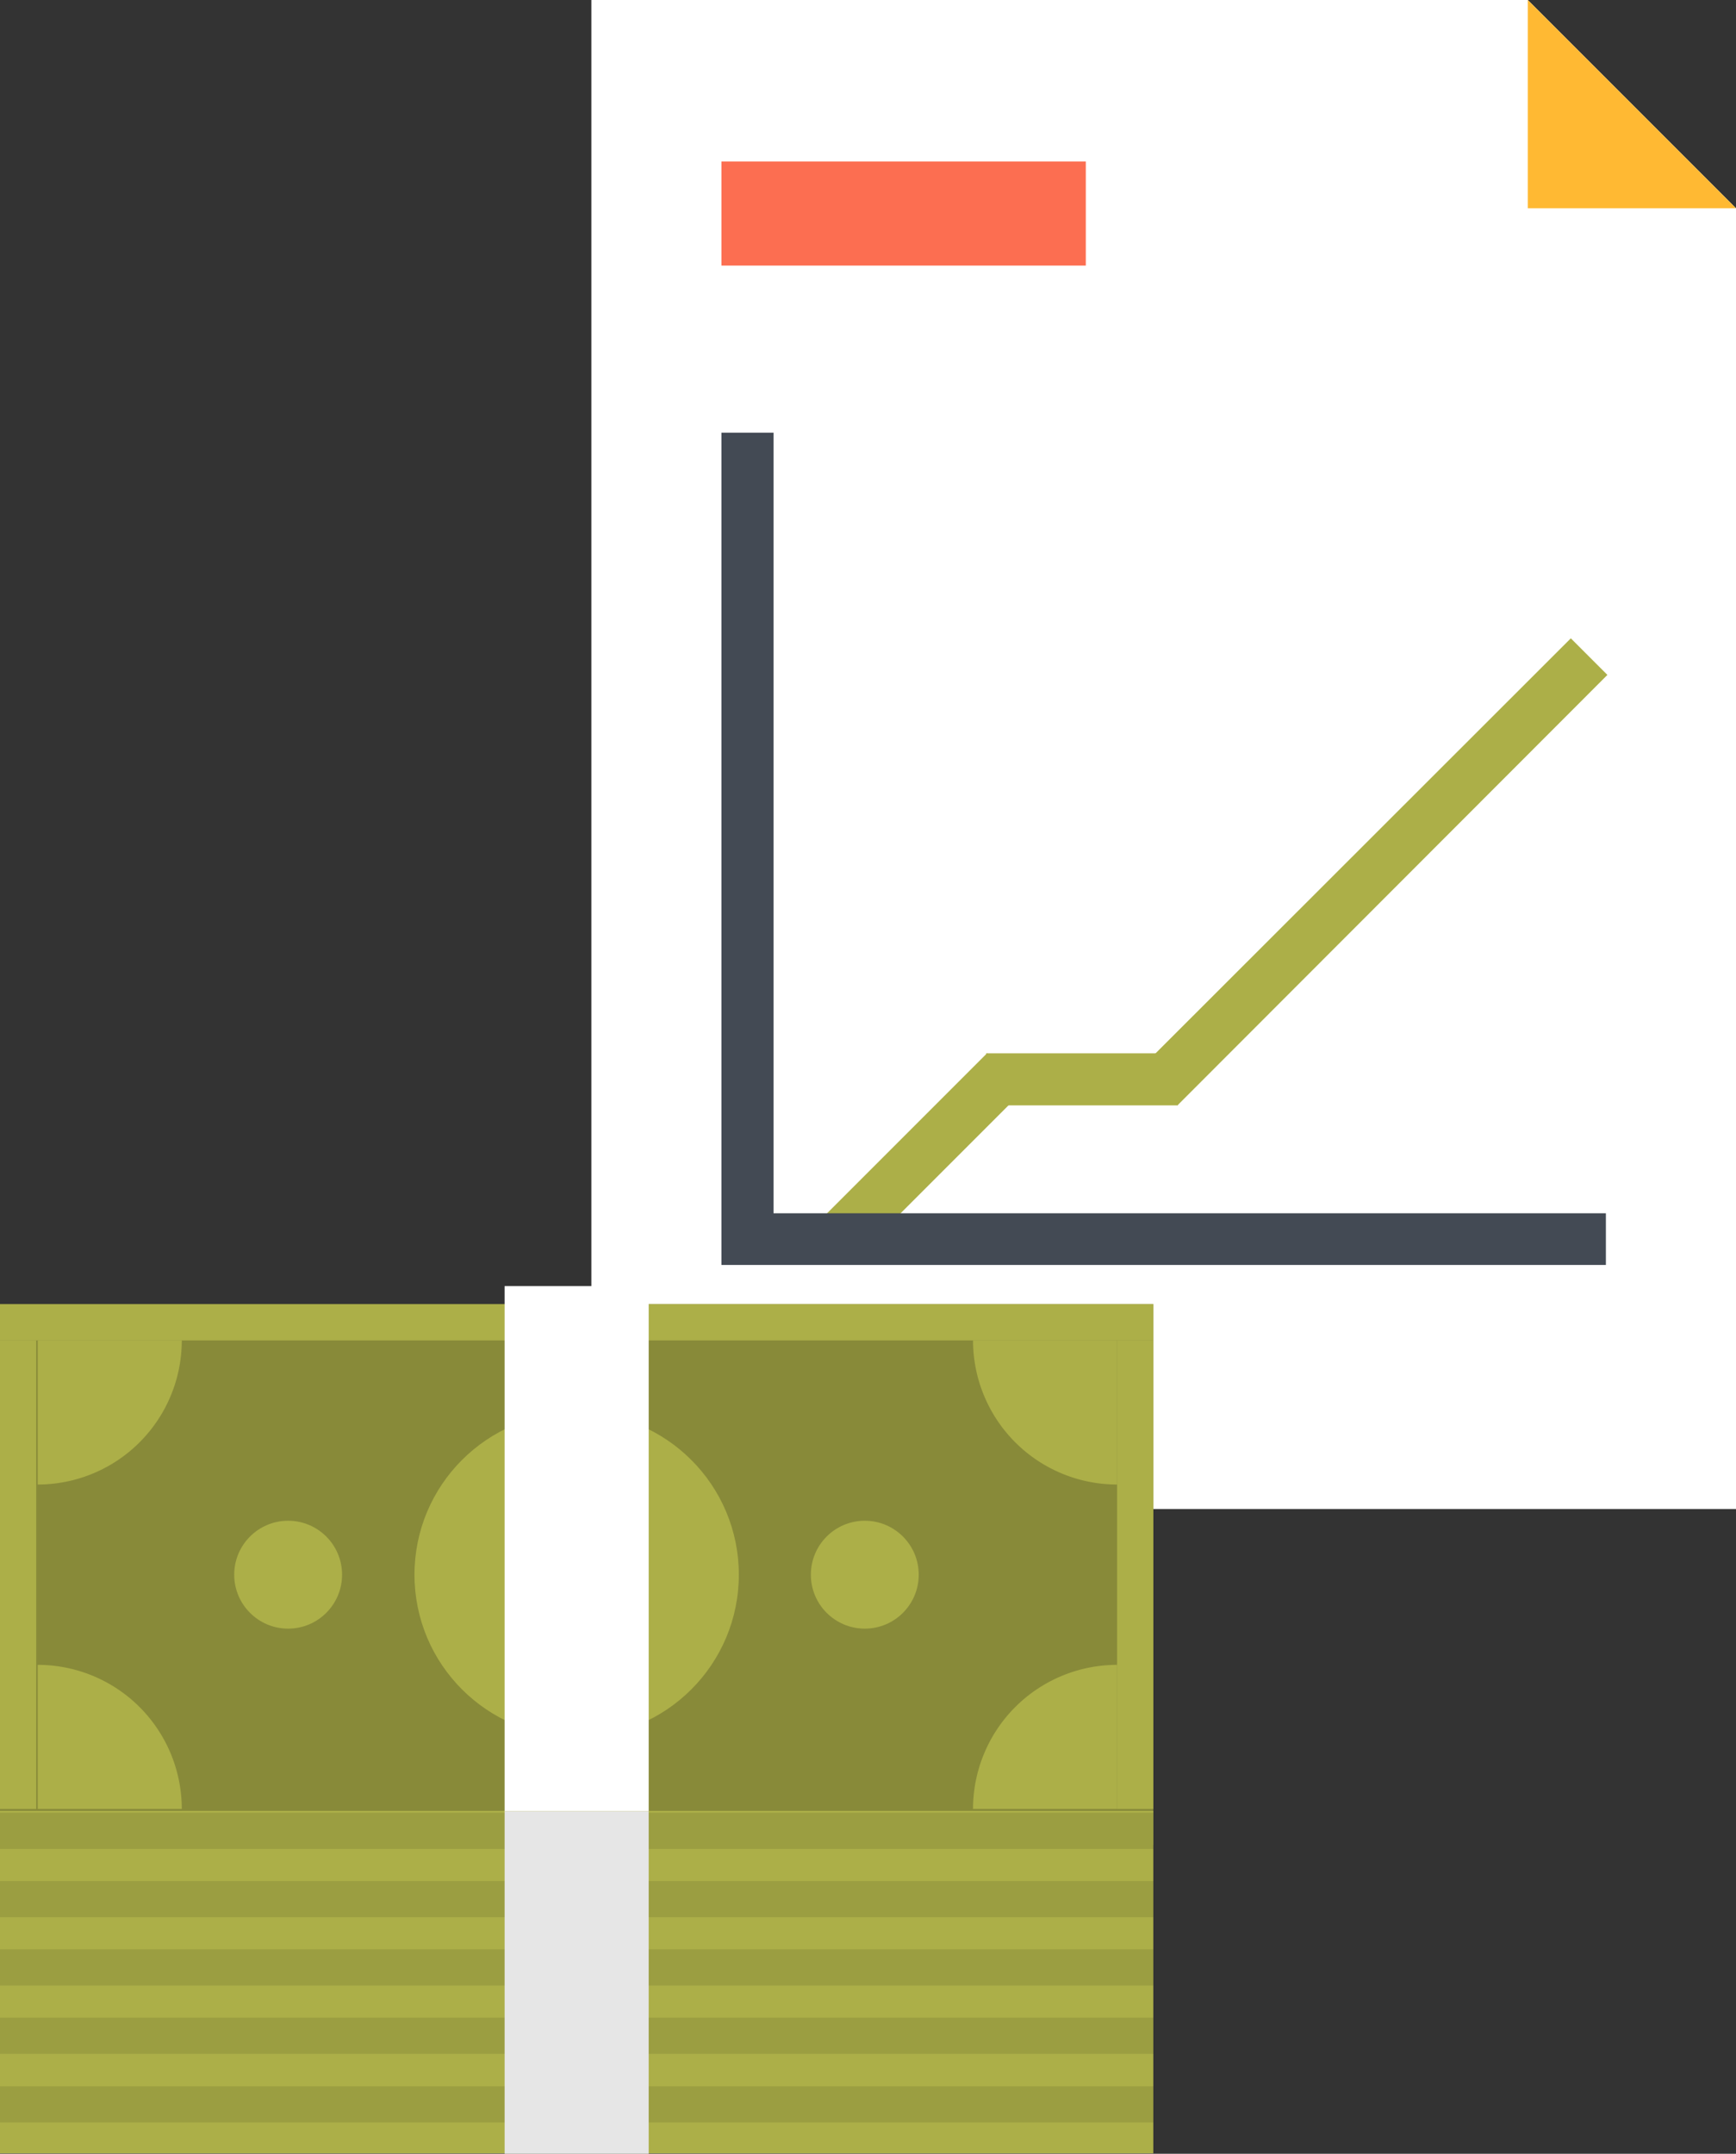 <svg xmlns="http://www.w3.org/2000/svg" viewBox="0 0 46.03 57.09"><rect x="0" y="0" width="46.03" height="57.09" fill="#333333" stroke="none"/><defs><style>.cls-1{fill:#fff;}.cls-2{fill:#ffb933;}.cls-3{fill:#fc6e51;}.cls-4{fill:#acaf48;}.cls-5{fill:#434a54;}.cls-6{fill:#888a39;}.cls-7{opacity:0.1;}.cls-8{fill:#e6e6e6;}</style></defs><title>icon-results</title><g id="Layer_2" data-name="Layer 2"><g id="Layer_1-2" data-name="Layer 1"><g id="invoice"><polygon class="cls-1" points="46.03 40 15.68 40 15.68 0 40.51 0 46.03 5.52 46.03 40"/><polyline class="cls-2" points="40.51 0 40.51 5.52 46.03 5.52"/><polygon class="cls-3" points="28.79 7.04 19.13 7.04 19.13 4.28 28.79 4.28 28.79 7.04 28.79 7.04"/><polygon class="cls-4" points="27.14 28.9 22.51 33.53 21.53 32.56 26.17 27.92 27.14 28.9 27.14 28.9"/><polygon class="cls-4" points="31.23 29.3 26.15 29.3 26.15 27.92 31.23 27.92 31.23 29.3 31.23 29.3"/><polygon class="cls-4" points="42.62 17.89 31.22 29.3 30.24 28.32 41.65 16.92 42.62 17.89 42.62 17.89"/><polygon class="cls-5" points="41.2 32.16 20.51 32.16 20.51 12.85 20.51 11.47 19.13 11.47 19.13 33.53 42.58 33.53 42.58 32.16 41.2 32.16"/></g><g id="dollar-bills"><rect class="cls-6" y="34.57" width="30.58" height="14.33"/><rect class="cls-4" y="48" width="30.58" height="9.08"/><rect class="cls-4" y="34.57" width="30.58" height="0.96"/><rect class="cls-4" x="29.62" y="35.53" width="0.96" height="12.42"/><rect class="cls-4" y="35.53" width="0.96" height="12.42"/><path class="cls-4" d="M29.62,44.13a3.82,3.82,0,0,0-3.82,3.82h3.82Z"/><path class="cls-4" d="M29.62,39.35a3.82,3.82,0,0,1-3.82-3.82h3.82Z"/><path class="cls-4" d="M1,44.13a3.82,3.82,0,0,1,3.82,3.82H1Z"/><path class="cls-4" d="M1,39.35a3.82,3.82,0,0,0,3.82-3.82H1Z"/><circle class="cls-4" cx="22.93" cy="41.74" r="1.43"/><circle class="cls-4" cx="7.64" cy="41.74" r="1.43"/><circle class="cls-4" cx="15.29" cy="41.74" r="4.3"/><g class="cls-7"><rect y="48.05" width="30.58" height="0.96"/></g><g class="cls-7"><rect y="49.86" width="30.58" height="0.96"/></g><g class="cls-7"><rect y="51.67" width="30.58" height="0.96"/></g><g class="cls-7"><rect y="55.3" width="30.58" height="0.96"/></g><g class="cls-7"><rect y="53.48" width="30.58" height="0.96"/></g><rect class="cls-1" x="13.38" y="34.09" width="3.82" height="13.92"/><rect class="cls-8" x="13.38" y="48.01" width="3.82" height="9.08"/></g></g></g></svg>